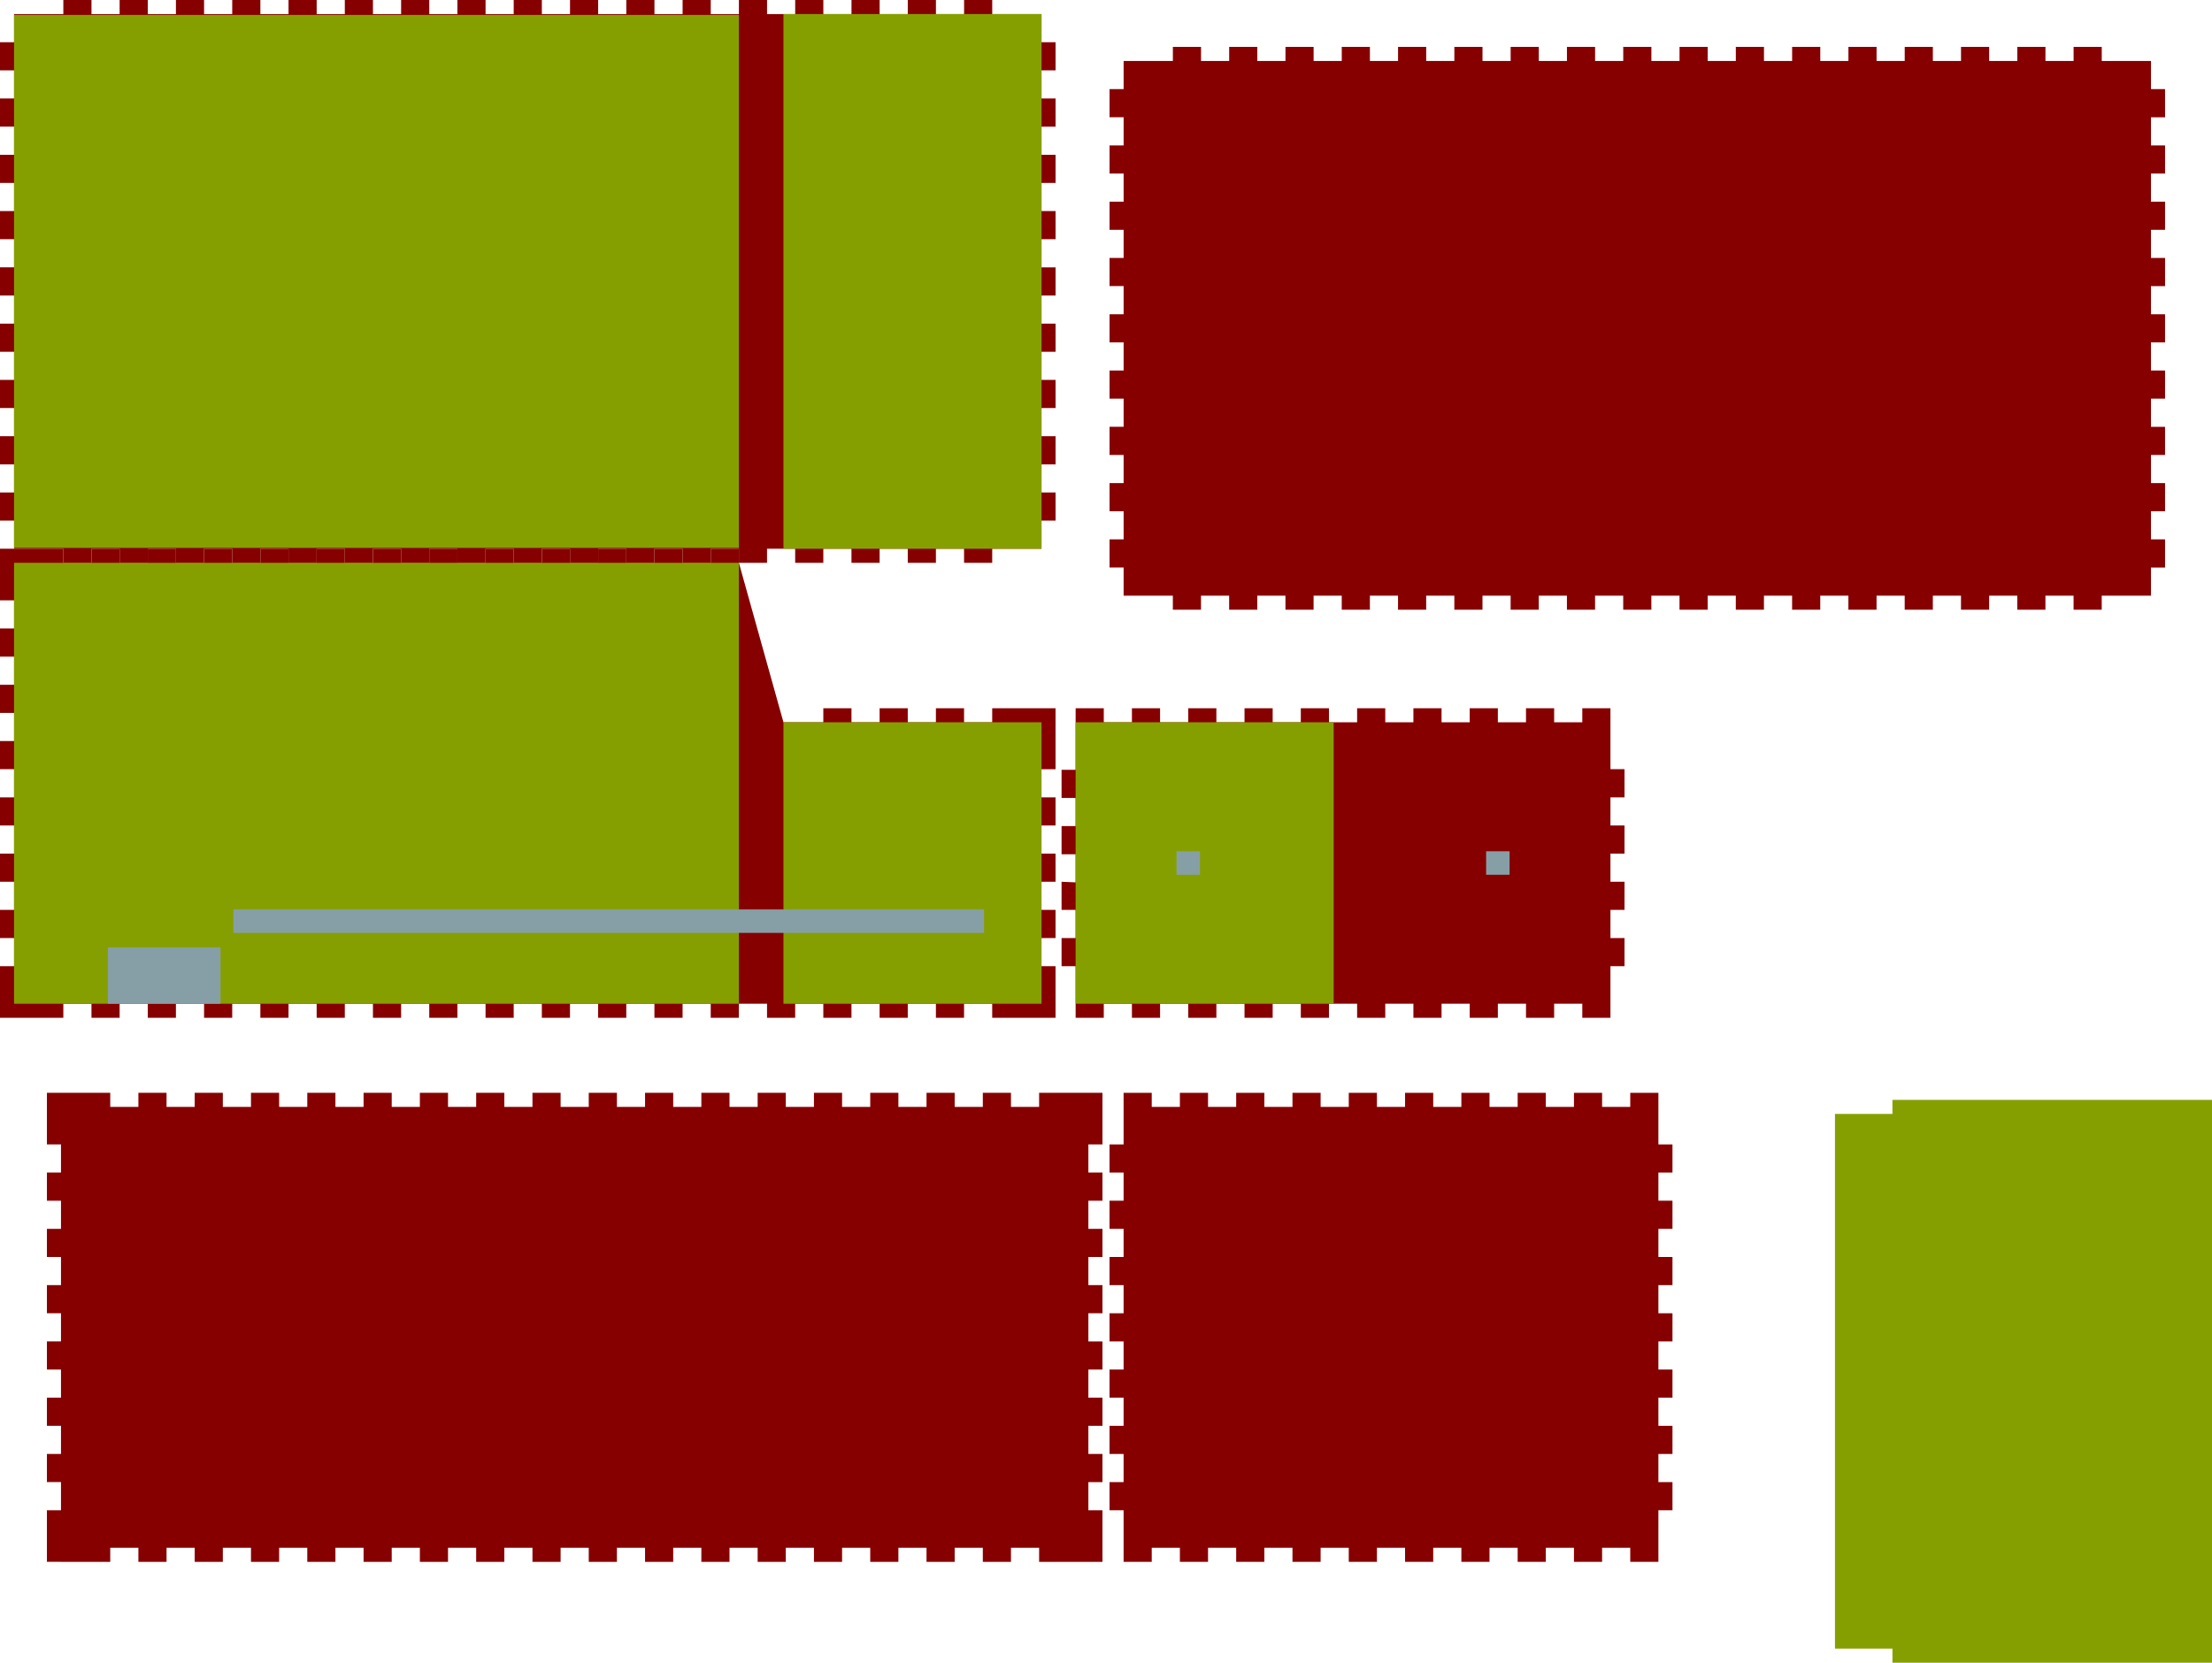 <?xml version="1.0" encoding="UTF-8" standalone="no"?>
<svg
   height="354.50mm"
   viewBox="0.0 0.0 471.50 354.50"
   width="471.50mm"
   version="1.1"
   id="svg7"
   sodipodi:docname="ClosedBox(2).svg"
   inkscape:version="1.3 (0e150ed6c4, 2023-07-21)"
   xmlns:inkscape="http://www.inkscape.org/namespaces/inkscape"
   xmlns:sodipodi="http://sodipodi.sourceforge.net/DTD/sodipodi-0.dtd"
   xmlns="http://www.w3.org/2000/svg"
   xmlns:svg="http://www.w3.org/2000/svg"
   xmlns:rdf="http://www.w3.org/1999/02/22-rdf-syntax-ns#"
   xmlns:cc="http://creativecommons.org/ns#"
   xmlns:dc="http://purl.org/dc/elements/1.1/">
  <defs
     id="defs7" />
  <sodipodi:namedview
     id="namedview7"
     pagecolor="#ffffff"
     bordercolor="#000000"
     borderopacity="0.25"
     inkscape:showpageshadow="2"
     inkscape:pageopacity="0.0"
     inkscape:pagecheckerboard="0"
     inkscape:deskcolor="#d1d1d1"
     inkscape:document-units="mm"
     showguides="true"
     inkscape:zoom="0.86657149"
     inkscape:cx="883.94322"
     inkscape:cy="671.03523"
     inkscape:window-width="1920"
     inkscape:window-height="1017"
     inkscape:window-x="-8"
     inkscape:window-y="-8"
     inkscape:window-maximized="1"
     inkscape:current-layer="svg7">
    <sodipodi:guide
       position="167,237.5"
       orientation="1,0"
       id="guide7"
       inkscape:locked="false" />
  </sodipodi:namedview>
  <!--
ClosedBox - Fully closed box


This box is more of a building block than a finished item.
Use a vector graphics program (like Inkscape) to add holes or adjust the base
plate.

See BasedBox for variant with a base.


Created with Boxes.py (https://boxes.hackerspace-bamberg.de/)
Creation date: 2025-02-18 13:43:53
Command line (remove spaces between dashes): boxes ClosedBox - -x=225 - -y=120 - -burn=0
Url: https://boxes.hackerspace-bamberg.de/ClosedBox?FingerJoint_style=rectangular&FingerJoint_surroundingspaces=2.0&FingerJoint_bottom_lip=0.0&FingerJoint_edge_width=1.0&FingerJoint_extra_length=0.0&FingerJoint_finger=2.0&FingerJoint_play=0.0&FingerJoint_space=2.0&FingerJoint_width=1.0&x=225&y=120&h=100&outside=0&outside=1&thickness=3.0&format=svg&tabs=0.0&qr_code=0&debug=0&labels=0&labels=1&reference=100.0&inner_corners=loop&burn=0&language=fr&render=2
Url short: https://boxes.hackerspace-bamberg.de/ClosedBox?x=225&y=120&burn=0
SettingsUrl: https://boxes.hackerspace-bamberg.de/ClosedBox?FingerJoint_style=rectangular&FingerJoint_surroundingspaces=2.0&FingerJoint_bottom_lip=0.0&FingerJoint_edge_width=1.0&FingerJoint_extra_length=0.0&FingerJoint_finger=2.0&FingerJoint_play=0.0&FingerJoint_space=2.0&FingerJoint_width=1.0&x=225&y=120&h=100&outside=0&outside=1&thickness=3.0&format=svg&tabs=0.0&qr_code=0&debug=0&labels=0&labels=1&reference=100.0&inner_corners=loop&burn=0&language=fr&render=2
SettingsUrl short: https://boxes.hackerspace-bamberg.de/ClosedBox?x=225&y=120&burn=0
-->
  <title
     id="title1">ClosedBox</title>
  <path
     d="m 13,333 h 10.5 v -3 h 6 v 3 h 6 v -3 h 6 v 3 h 6 v -3 h 6 v 3 h 6 v -3 h 6 v 3 h 6 v -3 h 6 v 3 h 6 v -3 h 6 v 3 h 6 v -3 h 6 v 3 h 6 v -3 h 6 v 3 h 6 v -3 h 6 v 3 h 6 v -3 h 6 v 3 h 6 v -3 h 6 v 3 h 6 v -3 h 6 v 3 h 6 v -3 h 6 v 3 h 6 v -3 h 6 v 3 h 6 v -3 h 6 v 3 h 6 v -3 h 6 v 3 h 6 v -3 h 6 v 3 h 10.5 3 v -3 -8 h -3 v -6 h 3 v -6 h -3 v -6 h 3 v -6 h -3 v -6 h 3 v -6 h -3 v -6 h 3 v -6 h -3 v -6 h 3 v -6 h -3 v -6 h 3 v -6 h -3 v -6 h 3 v -8 -3 h -3 -10.5 v 3 h -6 v -3 h -6 v 3 h -6 v -3 h -6 v 3 h -6 v -3 h -6 v 3 h -6 v -3 h -6 v 3 h -6 v -3 h -6 v 3 h -6 v -3 h -6 v 3 h -6 v -3 h -6 v 3 h -6 v -3 h -6 v 3 h -6 v -3 h -6 v 3 h -6 v -3 h -6 v 3 h -6 v -3 h -6 v 3 h -6 v -3 h -6 v 3 h -6 v -3 h -6 v 3 h -6 v -3 h -6 v 3 h -6 v -3 h -6 v 3 h -6 v -3 h -6 v 3 h -6 v -3 H 13 10 v 3 8 h 3 v 6 h -3 v 6 h 3 v 6 h -3 v 6 h 3 v 6 h -3 v 6 h 3 v 6 h -3 v 6 h 3 v 6 h -3 v 6 h 3 v 6 h -3 v 6 h 3 v 6 h -3 v 8 3 h 3"
     stroke="#000000"
     stroke-width="0.05"
     id="path2"
     style="fill:#860000;stroke-linecap:round;stroke-linejoin:round;stroke:none;fill-opacity:1" />
  <path
     d="m 239.5,333 h 6 v -3 h 6 v 3 h 6 v -3 h 6 v 3 h 6 v -3 h 6 v 3 h 6 v -3 h 6 v 3 h 6 v -3 h 6 v 3 h 6 v -3 h 6 v 3 h 6 v -3 h 6 v 3 h 6 v -3 h 6 v 3 h 6 v -3 h 6 v 3 h 6 v -3 -8 h 3 v -6 h -3 v -6 h 3 v -6 h -3 v -6 h 3 v -6 h -3 v -6 h 3 v -6 h -3 v -6 h 3 v -6 h -3 v -6 h 3 v -6 h -3 v -6 h 3 v -6 h -3 v -8 -3 h -6 v 3 h -6 v -3 h -6 v 3 h -6 v -3 h -6 v 3 h -6 v -3 h -6 v 3 h -6 v -3 h -6 v 3 h -6 v -3 h -6 v 3 h -6 v -3 h -6 v 3 h -6 v -3 h -6 v 3 h -6 v -3 h -6 v 3 h -6 v -3 h -6 v 3 8 h -3 v 6 h 3 v 6 h -3 v 6 h 3 v 6 h -3 v 6 h 3 v 6 h -3 v 6 h 3 v 6 h -3 v 6 h 3 v 6 h -3 v 6 h 3 v 6 h -3 v 6 h 3 v 8 3"
     stroke="#000000"
     stroke-width="0.05"
     id="path3"
     style="fill:#860000;stroke-linecap:round;stroke-linejoin:round;stroke:none;fill-opacity:1" />
  <path
     d="m 343.275,151 h -6 v 3 h -6 v -3 h -6 v 3 h -6 v -3 h -6 v 3 h -6 v -3 h -6 v 3 h -6 v -3 h -6 v 3 h -6 v -3 h -6 v 3 h -6 v -3 h -6 v 3 h -6 v -3 h -6 v 3 h -6 v -3 h -6 v 3 h -6 v -3 h -6 v 3 10.133 h -3 v 6 h 3 v 6 h -3 v 6 h 3 v 6 l -3,-0.133 v 6 h 3 v 6 h -3 v 6 h 3 v 8 3 h 6 v -3 h 6 v 3 h 6 v -3 h 6 v 3 h 6 v -3 h 6 v 3 h 6 v -3 h 6 v 3 h 6 v -3 h 6 v 3 h 6 v -3 h 6 v 3 h 6 v -3 h 6 v 3 h 6 v -3 h 6 v 3 h 6 v -3 h 6 v 3 h 6 v -3 -8 h 3 v -6 h -3 v -6 h 3 v -6 h -3 v -6 h 3 v -6 h -3 v -6 h 3 v -6 h -3 v -10 -3"
     stroke="#000000"
     stroke-width="0.05"
     id="path4"
     style="fill:#860000;fill-opacity:1;stroke:none;stroke-linecap:round;stroke-linejoin:round"
     sodipodi:nodetypes="ccccccccccccccccccccccccccccccccccccccccccccccccccccccccccccccccccccccccccccccccccccccccccccccccccccccccccccccccc" />
  <path
     d="m 3,217 h 10.5 v -3 h 6 v 3 h 6 v -3 h 6 v 3 h 6 v -3 h 6 v 3 h 6 v -3 h 6 v 3 h 6 v -3 h 6 v 3 h 6 v -3 h 6 v 3 h 6 v -3 h 6 v 3 h 6 v -3 h 6 v 3 h 6 v -3 h 6 v 3 h 6 v -3 h 6 v 3 h 6 v -3 h 6 v 3 h 6 v -3 h 6 v 3 h 6 v -3 h 6 v 3 h 6 v -3 h 6 v 3 h 6 v -3 h 6 v 3 h 6 v -3 h 6 v 3 h 6 v -3 h 6 v 3 h 10.5 3 v -3 -8 h -3 v -6 h 3 v -6 h -3 v -6 h 3 v -6 h -3 v -6 h 3 v -6 h -3 v -6 h 3 v -10 -3 h -3 -10.5 v 3 h -6 v -3 h -6 v 3 h -6 v -3 h -6 v 3 h -6 v -3 h -6 v 3 H 167 l -9.5,-34 v -3 h -6 v 3 h -6 v -3 h -6 v 3 h -6 v -3 h -6 v 3 h -6 v -3 h -6 v 3 h -6 v -3 h -6 v 3 H 97.5 v -3 h -6 v 3 h -6 v -3 h -6 v 3 h -6 v -3 h -6 v 3 h -6 v -3 h -6 v 3 h -6 v -3 h -6 v 3 h -6 v -3 h -6 v 3 h -6 v -3 h -6 v 3 h -6 v -3 H 3 0 v 3 8 h 3 v 6 H 0 v 6 h 3 v 6 H 0 v 6 h 3 v 6 H 0 v 6 h 3 v 6 H 0 v 6 h 3 v 6 H 0 v 6 h 3 v 6 H 0 v 6 h 3 v 6 H 0 v 8 3 h 3"
     stroke="#000000"
     stroke-width="0.05"
     id="path5"
     style="fill:#860000;fill-opacity:1;stroke:none;stroke-linecap:round;stroke-linejoin:round"
     sodipodi:nodetypes="cccccccccccccccccccccccccccccccccccccccccccccccccccccccccccccccccccccccccccccccccccccccccccccccccccccccccccccccccccccccccccccccccccccccccccccccccccccccccccccccccccccccccccccccccccccccccccccc" />
  <path
     d="m 3,117 h 10.5 v 3 h 6 v -3 h 6 v 3 h 6 v -3 h 6 v 3 h 6 v -3 h 6 v 3 h 6 v -3 h 6 v 3 h 6 v -3 h 6 v 3 h 6 v -3 h 6 v 3 h 6 v -3 h 6 v 3 h 6 v -3 h 6 v 3 h 6 v -3 h 6 v 3 h 6 v -3 h 6 v 3 h 6 v -3 h 6 v 3 h 6 v -3 h 6 v 3 h 6 v -3 h 6 v 3 h 6 v -3 h 6 v 3 h 6 v -3 h 6 v 3 h 6 v -3 h 6 v 3 h 6 v -3 H 222 v -6 h 3 v -6 h -3 v -6 h 3 v -6 h -3 v -6 h 3 v -6 h -3 v -6 h 3 v -6 h -3 v -6 h 3 v -6 h -3 v -6 h 3 v -6 h -3 v -6 h 3 v -6 h -3 v -6 h 3 v -6 h -3 v -6 h 3 V 9 h -3 V 3 H 211.5 V 0 h -6 v 3 h -6 V 0 h -6 v 3 h -6 V 0 h -6 v 3 h -6 V 0 h -6 v 3 h -6 V 0 h -6 v 3 h -6 V 0 h -6 v 3 h -6 V 0 h -6 v 3 h -6 V 0 h -6 v 3 h -6 V 0 h -6 v 3 h -6 V 0 h -6 v 3 h -6 V 0 h -6 v 3 h -6 V 0 h -6 v 3 h -6 V 0 h -6 v 3 h -6 V 0 h -6 v 3 h -6 V 0 h -6 v 3 h -6 V 0 h -6 v 3 h -6 V 0 h -6 V 3 H 3 V 9 H 0 v 6 h 3 v 6 H 0 v 6 h 3 v 6 H 0 v 6 h 3 v 6 H 0 v 6 h 3 v 6 H 0 v 6 h 3 v 6 H 0 v 6 h 3 v 6 H 0 v 6 h 3 v 6 H 0 v 6 h 3 v 6 H 0 v 6 h 3 v 6"
     stroke="#000000"
     stroke-width="0.05"
     id="path6"
     style="fill:#860000;fill-opacity:1;stroke:none;stroke-linecap:round;stroke-linejoin:round" />
  <path
     d="M 239.5,127 H 250 v 3 h 6 v -3 h 6 v 3 h 6 v -3 h 6 v 3 h 6 v -3 h 6 v 3 h 6 v -3 h 6 v 3 h 6 v -3 h 6 v 3 h 6 v -3 h 6 v 3 h 6 v -3 h 6 v 3 h 6 v -3 h 6 v 3 h 6 v -3 h 6 v 3 h 6 v -3 h 6 v 3 h 6 v -3 h 6 v 3 h 6 v -3 h 6 v 3 h 6 v -3 h 6 v 3 h 6 v -3 h 6 v 3 h 6 v -3 h 6 v 3 h 6 v -3 h 6 v 3 h 6 v -3 h 10.5 v -6 h 3 v -6 h -3 v -6 h 3 v -6 h -3 v -6 h 3 v -6 h -3 v -6 h 3 v -6 h -3 v -6 h 3 v -6 h -3 v -6 h 3 v -6 h -3 v -6 h 3 v -6 h -3 v -6 h 3 v -6 h -3 v -6 h 3 v -6 h -3 V 13 H 448 v -3 h -6 v 3 h -6 v -3 h -6 v 3 h -6 v -3 h -6 v 3 h -6 v -3 h -6 v 3 h -6 v -3 h -6 v 3 h -6 v -3 h -6 v 3 h -6 v -3 h -6 v 3 h -6 v -3 h -6 v 3 h -6 v -3 h -6 v 3 h -6 v -3 h -6 v 3 h -6 v -3 h -6 v 3 h -6 v -3 h -6 v 3 h -6 v -3 h -6 v 3 h -6 v -3 h -6 v 3 h -6 v -3 h -6 v 3 h -6 v -3 h -6 v 3 h -6 v -3 h -6 v 3 h -10.5 v 6 h -3 v 6 h 3 v 6 h -3 v 6 h 3 v 6 h -3 v 6 h 3 v 6 h -3 v 6 h 3 v 6 h -3 v 6 h 3 v 6 h -3 v 6 h 3 v 6 h -3 v 6 h 3 v 6 h -3 v 6 h 3 v 6 h -3 v 6 h 3 v 6"
     stroke="#000000"
     stroke-width="0.05"
     id="path7"
     style="fill:#860000;stroke-linecap:round;stroke-linejoin:round;stroke:none;fill-opacity:1" />
  <rect
     style="fill:#869f00;fill-opacity:1;stroke:none;stroke-width:0.212"
     id="rect7"
     width="154.5"
     height="113.632"
     x="3"
     y="3.184" />
  <rect
     style="fill:#869f00;fill-opacity:1;stroke:none;stroke-width:0.192"
     id="rect7-4"
     width="154.5"
     height="94"
     x="3"
     y="120" />
  <rect
     style="fill:#869f00;fill-opacity:1;stroke:none;stroke-width:0.126"
     id="rect7-7"
     width="55"
     height="114"
     x="167"
     y="3" />
  <rect
     style="fill:#869f00;fill-opacity:1;stroke:none;stroke-width:0.092"
     id="rect7-7-5"
     width="55"
     height="60"
     x="167"
     y="154" />
  <rect
     style="fill:#869f00;fill-opacity:1;stroke:none;stroke-width:0.092"
     id="rect7-7-5-5"
     width="55"
     height="60"
     x="229.275"
     y="154" />
  <g
     id="g9"
     transform="translate(117.136,224.5)">
    <rect
       style="fill:#869f00;fill-opacity:1;stroke:none;stroke-width:0.2"
       id="rect8"
       width="184.5"
       height="114"
       x="274"
       y="13" />
    <rect
       style="fill:#869f00;fill-opacity:1;stroke:none;stroke-width:0.191"
       id="rect9"
       width="160"
       height="120"
       x="286.25"
       y="10" />
  </g>
  <rect
     style="fill:#869fa6;fill-opacity:1;stroke:none;stroke-width:0.529"
     id="rect10"
     width="160"
     height="5"
     x="49.75"
     y="193.9" />
  <rect
     style="fill:#869fa6;fill-opacity:1;stroke:none;stroke-width:0.2"
     id="rect11"
     width="24"
     height="12"
     x="23"
     y="202" />
  <g
     id="g13"
     transform="translate(454.73,139.976)">
    <rect
       style="fill:#869fa6;fill-opacity:1;stroke:none;stroke-width:0.2"
       id="rect12"
       width="5"
       height="5"
       x="-203.955"
       y="41.524" />
    <rect
       style="fill:#869fa6;fill-opacity:1;stroke:none;stroke-width:0.2"
       id="rect13"
       width="5"
       height="5"
       x="-137.955"
       y="41.524" />
  </g>
</svg>
